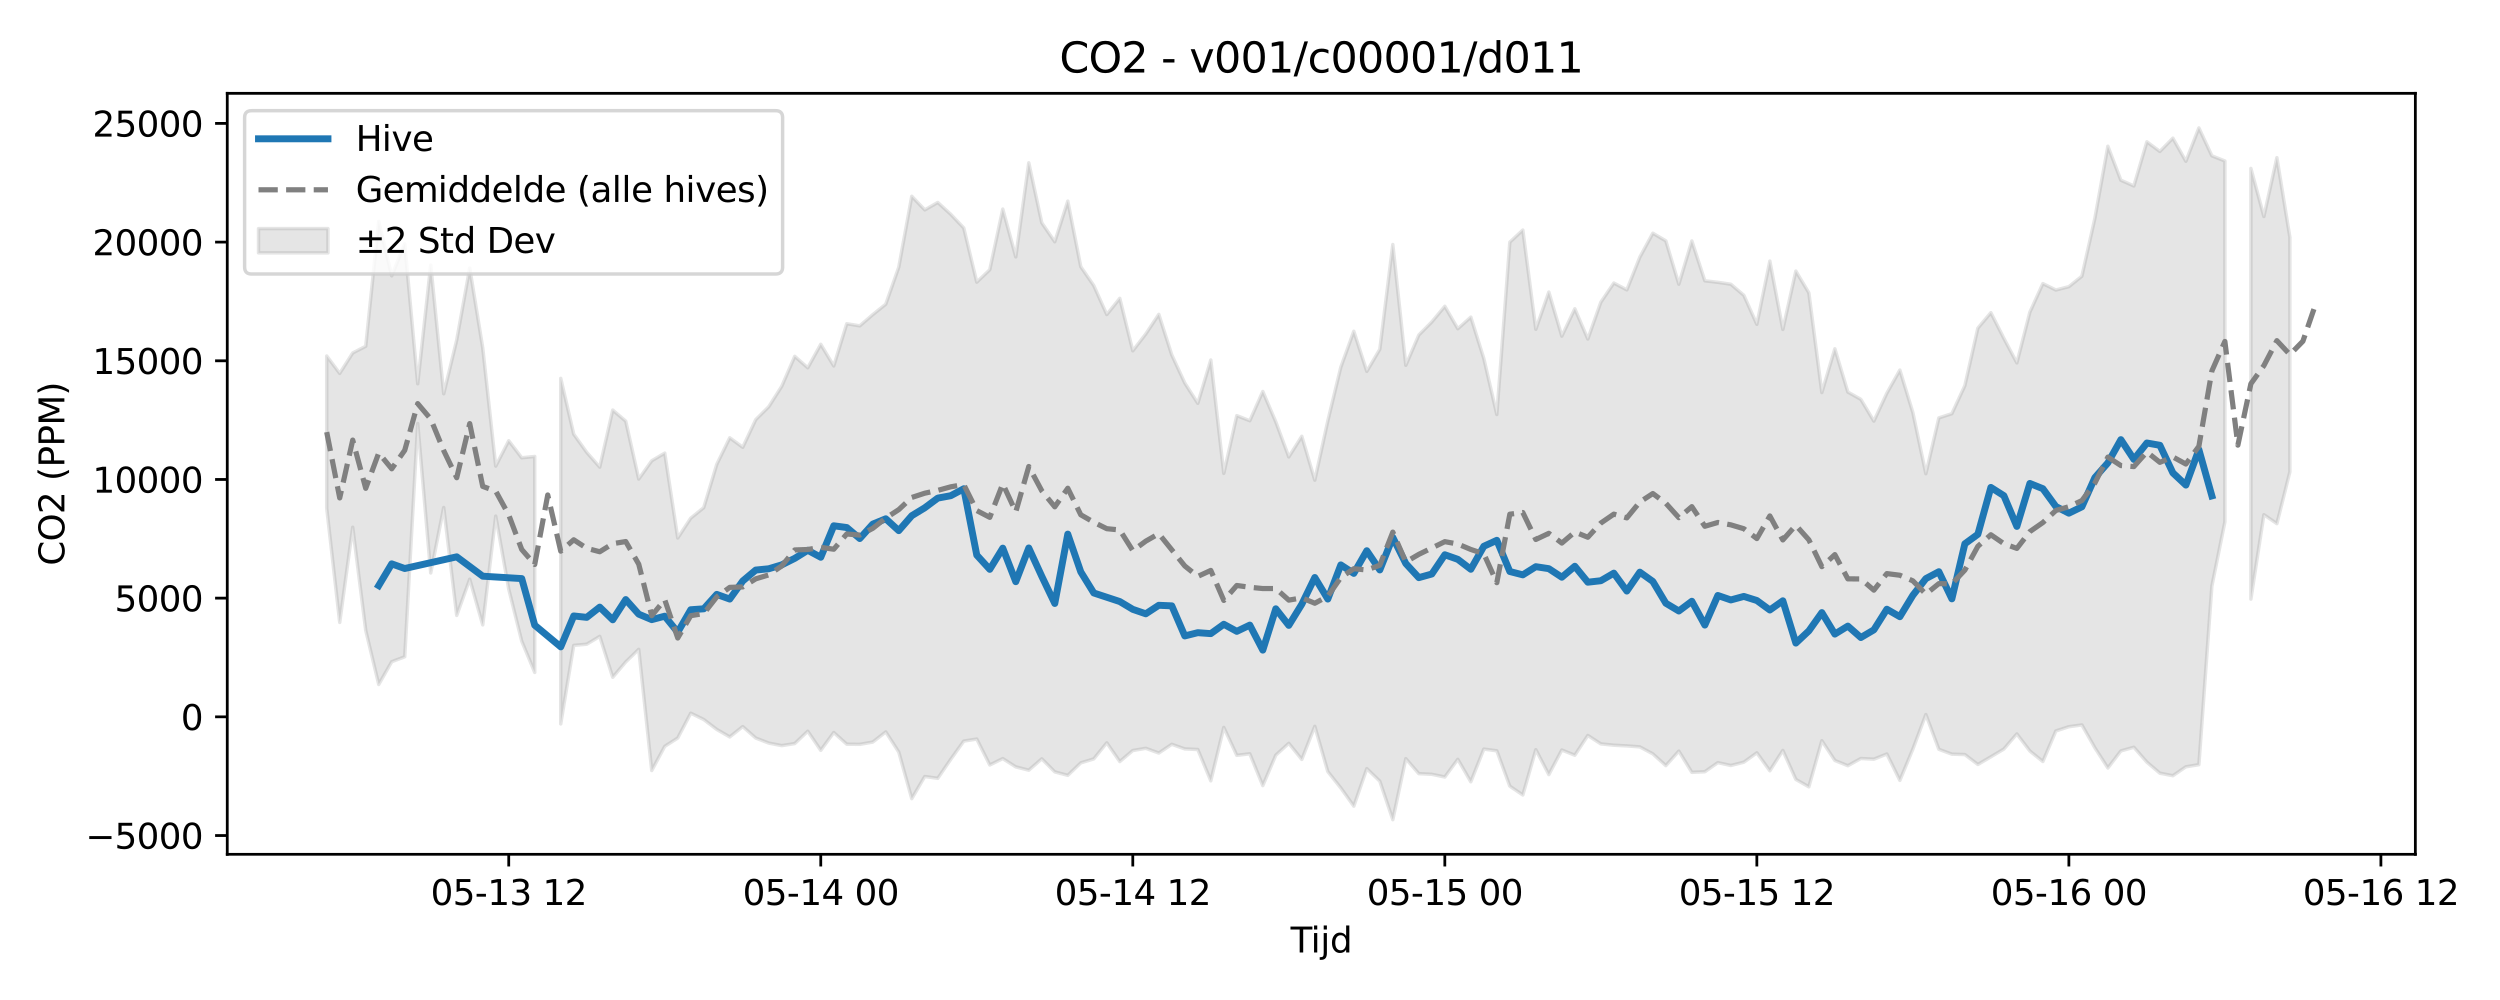 <?xml version="1.0" encoding="utf-8" standalone="no"?>
<!DOCTYPE svg PUBLIC "-//W3C//DTD SVG 1.1//EN"
  "http://www.w3.org/Graphics/SVG/1.1/DTD/svg11.dtd">
<svg xmlns:xlink="http://www.w3.org/1999/xlink" width="720pt" height="288pt" viewBox="0 0 720 288" xmlns="http://www.w3.org/2000/svg" version="1.1">
 <defs>
  <style type="text/css">*{stroke-linejoin: round; stroke-linecap: butt}</style>
 </defs>
 <g id="figure_1">
  <g id="patch_1">
   <path d="M 0 288 
L 720 288 
L 720 0 
L 0 0 
z
" style="fill: #ffffff"/>
  </g>
  <g id="axes_1">
   <g id="patch_2">
    <path d="M 65.45 246.04 
L 695.621 246.04 
L 695.621 26.88 
L 65.45 26.88 
z
" style="fill: #ffffff"/>
   </g>
   <g id="FillBetweenPolyCollection_1">
    <path d="M 94.094 102.527 
L 94.094 146.362 
L 97.838 179.262 
L 101.583 151.847 
L 105.327 181.534 
L 109.071 197.133 
L 112.816 190.569 
L 116.56 189.155 
L 120.304 121.968 
L 124.049 165.014 
L 127.793 146.155 
L 131.537 177.247 
L 135.282 166.802 
L 139.026 179.974 
L 142.77 148.633 
L 146.515 169.655 
L 150.259 184.661 
L 154.003 193.663 
L 154.003 131.458 
L 154.003 131.458 
L 150.259 131.839 
L 146.515 126.936 
L 142.77 134.241 
L 139.026 100.196 
L 135.282 77.199 
L 131.537 97.914 
L 127.793 113.417 
L 124.049 76.34 
L 120.304 110.521 
L 116.56 70.222 
L 112.816 79.453 
L 109.071 63.776 
L 105.327 99.724 
L 101.583 101.645 
L 97.838 107.539 
L 94.094 102.527 
z
" clip-path="url(#p3715b460b7)" style="fill: #808080; fill-opacity: 0.2; stroke: #808080; stroke-opacity: 0.2"/>
    <path d="M 161.492 108.968 
L 161.492 208.488 
L 165.236 185.87 
L 168.981 185.536 
L 172.725 183.268 
L 176.469 195.057 
L 180.214 190.637 
L 183.958 187.004 
L 187.702 221.916 
L 191.447 214.948 
L 195.191 212.551 
L 198.935 205.396 
L 202.68 207.221 
L 206.424 210.076 
L 210.168 212.238 
L 213.913 209.252 
L 217.657 212.557 
L 221.401 214.007 
L 225.146 214.742 
L 228.89 214.148 
L 232.634 210.587 
L 236.379 216.102 
L 240.123 210.966 
L 243.867 214.331 
L 247.612 214.373 
L 251.356 213.721 
L 255.1 210.791 
L 258.845 216.594 
L 262.589 230.016 
L 266.333 223.633 
L 270.078 224.16 
L 273.822 218.678 
L 277.566 213.44 
L 281.311 212.846 
L 285.055 220.318 
L 288.799 218.471 
L 292.544 220.864 
L 296.288 221.818 
L 300.032 218.541 
L 303.777 222.303 
L 307.521 223.304 
L 311.265 219.706 
L 315.01 218.563 
L 318.754 213.938 
L 322.498 219.335 
L 326.243 216.149 
L 329.987 215.517 
L 333.731 216.875 
L 337.476 214.358 
L 341.22 215.688 
L 344.964 215.857 
L 348.709 224.881 
L 352.453 209.501 
L 356.197 217.543 
L 359.942 217.089 
L 363.686 226.261 
L 367.43 217.486 
L 371.175 214.08 
L 374.919 218.729 
L 378.663 209.178 
L 382.408 222.218 
L 386.152 226.932 
L 389.896 232.176 
L 393.641 221.366 
L 397.385 224.981 
L 401.129 236.078 
L 404.874 218.492 
L 408.618 222.815 
L 412.362 223.001 
L 416.107 223.78 
L 419.851 218.683 
L 423.595 225.162 
L 427.34 215.739 
L 431.084 216.232 
L 434.828 226.425 
L 438.573 228.955 
L 442.317 215.904 
L 446.061 223.087 
L 449.806 216 
L 453.55 217.507 
L 457.294 211.809 
L 461.039 214.237 
L 464.783 214.626 
L 468.527 214.82 
L 472.272 215.108 
L 476.016 217.112 
L 479.76 220.503 
L 483.505 216.32 
L 487.249 222.434 
L 490.993 222.263 
L 494.738 219.641 
L 498.482 220.463 
L 502.226 219.514 
L 505.971 216.817 
L 509.715 221.991 
L 513.459 216.122 
L 517.204 224.475 
L 520.948 226.605 
L 524.692 213.328 
L 528.437 219.013 
L 532.181 220.526 
L 535.925 218.447 
L 539.67 218.649 
L 543.414 217.152 
L 547.158 224.754 
L 550.903 215.754 
L 554.647 205.78 
L 558.391 215.801 
L 562.136 217.201 
L 565.88 217.313 
L 569.624 220.173 
L 573.369 217.964 
L 577.113 215.725 
L 580.857 211.369 
L 584.602 216.289 
L 588.346 219.318 
L 592.09 210.514 
L 595.835 209.296 
L 599.579 208.781 
L 603.323 215.362 
L 607.068 221.182 
L 610.812 216.263 
L 614.556 215.209 
L 618.301 219.498 
L 622.045 222.682 
L 625.789 223.408 
L 629.534 220.839 
L 633.278 220.225 
L 637.022 168.777 
L 640.767 150.312 
L 640.767 46.366 
L 640.767 46.366 
L 637.022 44.878 
L 633.278 36.842 
L 629.534 46.445 
L 625.789 39.789 
L 622.045 43.623 
L 618.301 40.84 
L 614.556 53.554 
L 610.812 51.9 
L 607.068 42.113 
L 603.323 62.87 
L 599.579 79.546 
L 595.835 82.558 
L 592.09 83.518 
L 588.346 81.675 
L 584.602 89.903 
L 580.857 104.508 
L 577.113 97.434 
L 573.369 90.049 
L 569.624 94.506 
L 565.88 111.067 
L 562.136 119.138 
L 558.391 120.355 
L 554.647 136.43 
L 550.903 118.806 
L 547.158 106.581 
L 543.414 113.236 
L 539.67 121.284 
L 535.925 115.017 
L 532.181 112.906 
L 528.437 100.447 
L 524.692 113.057 
L 520.948 84.339 
L 517.204 78.067 
L 513.459 94.88 
L 509.715 75.19 
L 505.971 93.398 
L 502.226 85.039 
L 498.482 81.853 
L 494.738 81.304 
L 490.993 80.869 
L 487.249 69.395 
L 483.505 81.855 
L 479.76 69.369 
L 476.016 67.164 
L 472.272 74.056 
L 468.527 83.485 
L 464.783 81.509 
L 461.039 87.041 
L 457.294 97.642 
L 453.55 88.922 
L 449.806 96.813 
L 446.061 84.104 
L 442.317 94.834 
L 438.573 66.25 
L 434.828 69.75 
L 431.084 119.382 
L 427.34 103.254 
L 423.595 91.327 
L 419.851 94.676 
L 416.107 88.213 
L 412.362 92.705 
L 408.618 96.487 
L 404.874 105.203 
L 401.129 70.417 
L 397.385 100.59 
L 393.641 106.955 
L 389.896 95.406 
L 386.152 105.755 
L 382.408 121.223 
L 378.663 138.294 
L 374.919 125.647 
L 371.175 131.594 
L 367.43 121.496 
L 363.686 112.745 
L 359.942 121.17 
L 356.197 119.697 
L 352.453 136.336 
L 348.709 103.678 
L 344.964 116.16 
L 341.22 110.306 
L 337.476 102.225 
L 333.731 90.534 
L 329.987 96.177 
L 326.243 101.039 
L 322.498 85.923 
L 318.754 90.588 
L 315.01 82.247 
L 311.265 76.814 
L 307.521 57.924 
L 303.777 69.634 
L 300.032 64.167 
L 296.288 46.888 
L 292.544 73.984 
L 288.799 60.214 
L 285.055 77.681 
L 281.311 81.257 
L 277.566 65.662 
L 273.822 61.721 
L 270.078 58.305 
L 266.333 60.448 
L 262.589 56.522 
L 258.845 76.95 
L 255.1 87.606 
L 251.356 90.61 
L 247.612 93.844 
L 243.867 93.233 
L 240.123 105.391 
L 236.379 99.157 
L 232.634 105.924 
L 228.89 102.622 
L 225.146 111.234 
L 221.401 117.132 
L 217.657 120.851 
L 213.913 128.819 
L 210.168 126.079 
L 206.424 133.751 
L 202.68 146.187 
L 198.935 149.232 
L 195.191 154.946 
L 191.447 130.494 
L 187.702 132.704 
L 183.958 137.968 
L 180.214 121.296 
L 176.469 118.1 
L 172.725 134.539 
L 168.981 130.277 
L 165.236 125.045 
L 161.492 108.968 
z
" clip-path="url(#p3715b460b7)" style="fill: #808080; fill-opacity: 0.2; stroke: #808080; stroke-opacity: 0.2"/>
    <path d="M 648.255 48.499 
L 648.255 172.549 
L 652 148.231 
L 655.744 150.815 
L 659.488 135.874 
L 659.488 68.363 
L 659.488 68.363 
L 655.744 45.409 
L 652 62.347 
L 648.255 48.499 
z
" clip-path="url(#p3715b460b7)" style="fill: #808080; fill-opacity: 0.2; stroke: #808080; stroke-opacity: 0.2"/>
   </g>
   <g id="matplotlib.axis_1">
    <g id="xtick_1">
     <g id="line2d_1">
      <defs>
       <path id="m99bfb7cc08" d="M 0 0 
L 0 3.5 
" style="stroke: #000000; stroke-width: 0.8"/>
      </defs>
      <g>
       <use xlink:href="#m99bfb7cc08" x="146.515" y="246.04" style="stroke: #000000; stroke-width: 0.8"/>
      </g>
     </g>
     <g id="text_1">
      <!-- 05-13 12 -->
      <g transform="translate(124.034 260.638) scale(0.1 -0.1)">
       <defs>
        <path id="DejaVuSans-30" d="M 2034 4250 
Q 1547 4250 1301 3770 
Q 1056 3291 1056 2328 
Q 1056 1369 1301 889 
Q 1547 409 2034 409 
Q 2525 409 2770 889 
Q 3016 1369 3016 2328 
Q 3016 3291 2770 3770 
Q 2525 4250 2034 4250 
z
M 2034 4750 
Q 2819 4750 3233 4129 
Q 3647 3509 3647 2328 
Q 3647 1150 3233 529 
Q 2819 -91 2034 -91 
Q 1250 -91 836 529 
Q 422 1150 422 2328 
Q 422 3509 836 4129 
Q 1250 4750 2034 4750 
z
" transform="scale(0.016)"/>
        <path id="DejaVuSans-35" d="M 691 4666 
L 3169 4666 
L 3169 4134 
L 1269 4134 
L 1269 2991 
Q 1406 3038 1543 3061 
Q 1681 3084 1819 3084 
Q 2600 3084 3056 2656 
Q 3513 2228 3513 1497 
Q 3513 744 3044 326 
Q 2575 -91 1722 -91 
Q 1428 -91 1123 -41 
Q 819 9 494 109 
L 494 744 
Q 775 591 1075 516 
Q 1375 441 1709 441 
Q 2250 441 2565 725 
Q 2881 1009 2881 1497 
Q 2881 1984 2565 2268 
Q 2250 2553 1709 2553 
Q 1456 2553 1204 2497 
Q 953 2441 691 2322 
L 691 4666 
z
" transform="scale(0.016)"/>
        <path id="DejaVuSans-2d" d="M 313 2009 
L 1997 2009 
L 1997 1497 
L 313 1497 
L 313 2009 
z
" transform="scale(0.016)"/>
        <path id="DejaVuSans-31" d="M 794 531 
L 1825 531 
L 1825 4091 
L 703 3866 
L 703 4441 
L 1819 4666 
L 2450 4666 
L 2450 531 
L 3481 531 
L 3481 0 
L 794 0 
L 794 531 
z
" transform="scale(0.016)"/>
        <path id="DejaVuSans-33" d="M 2597 2516 
Q 3050 2419 3304 2112 
Q 3559 1806 3559 1356 
Q 3559 666 3084 287 
Q 2609 -91 1734 -91 
Q 1441 -91 1130 -33 
Q 819 25 488 141 
L 488 750 
Q 750 597 1062 519 
Q 1375 441 1716 441 
Q 2309 441 2620 675 
Q 2931 909 2931 1356 
Q 2931 1769 2642 2001 
Q 2353 2234 1838 2234 
L 1294 2234 
L 1294 2753 
L 1863 2753 
Q 2328 2753 2575 2939 
Q 2822 3125 2822 3475 
Q 2822 3834 2567 4026 
Q 2313 4219 1838 4219 
Q 1578 4219 1281 4162 
Q 984 4106 628 3988 
L 628 4550 
Q 988 4650 1302 4700 
Q 1616 4750 1894 4750 
Q 2613 4750 3031 4423 
Q 3450 4097 3450 3541 
Q 3450 3153 3228 2886 
Q 3006 2619 2597 2516 
z
" transform="scale(0.016)"/>
        <path id="DejaVuSans-20" transform="scale(0.016)"/>
        <path id="DejaVuSans-32" d="M 1228 531 
L 3431 531 
L 3431 0 
L 469 0 
L 469 531 
Q 828 903 1448 1529 
Q 2069 2156 2228 2338 
Q 2531 2678 2651 2914 
Q 2772 3150 2772 3378 
Q 2772 3750 2511 3984 
Q 2250 4219 1831 4219 
Q 1534 4219 1204 4116 
Q 875 4013 500 3803 
L 500 4441 
Q 881 4594 1212 4672 
Q 1544 4750 1819 4750 
Q 2544 4750 2975 4387 
Q 3406 4025 3406 3419 
Q 3406 3131 3298 2873 
Q 3191 2616 2906 2266 
Q 2828 2175 2409 1742 
Q 1991 1309 1228 531 
z
" transform="scale(0.016)"/>
       </defs>
       <use xlink:href="#DejaVuSans-30"/>
       <use xlink:href="#DejaVuSans-35" transform="translate(63.623 0)"/>
       <use xlink:href="#DejaVuSans-2d" transform="translate(127.246 0)"/>
       <use xlink:href="#DejaVuSans-31" transform="translate(163.33 0)"/>
       <use xlink:href="#DejaVuSans-33" transform="translate(226.953 0)"/>
       <use xlink:href="#DejaVuSans-20" transform="translate(290.576 0)"/>
       <use xlink:href="#DejaVuSans-31" transform="translate(322.363 0)"/>
       <use xlink:href="#DejaVuSans-32" transform="translate(385.986 0)"/>
      </g>
     </g>
    </g>
    <g id="xtick_2">
     <g id="line2d_2">
      <g>
       <use xlink:href="#m99bfb7cc08" x="236.379" y="246.04" style="stroke: #000000; stroke-width: 0.8"/>
      </g>
     </g>
     <g id="text_2">
      <!-- 05-14 00 -->
      <g transform="translate(213.898 260.638) scale(0.1 -0.1)">
       <defs>
        <path id="DejaVuSans-34" d="M 2419 4116 
L 825 1625 
L 2419 1625 
L 2419 4116 
z
M 2253 4666 
L 3047 4666 
L 3047 1625 
L 3713 1625 
L 3713 1100 
L 3047 1100 
L 3047 0 
L 2419 0 
L 2419 1100 
L 313 1100 
L 313 1709 
L 2253 4666 
z
" transform="scale(0.016)"/>
       </defs>
       <use xlink:href="#DejaVuSans-30"/>
       <use xlink:href="#DejaVuSans-35" transform="translate(63.623 0)"/>
       <use xlink:href="#DejaVuSans-2d" transform="translate(127.246 0)"/>
       <use xlink:href="#DejaVuSans-31" transform="translate(163.33 0)"/>
       <use xlink:href="#DejaVuSans-34" transform="translate(226.953 0)"/>
       <use xlink:href="#DejaVuSans-20" transform="translate(290.576 0)"/>
       <use xlink:href="#DejaVuSans-30" transform="translate(322.363 0)"/>
       <use xlink:href="#DejaVuSans-30" transform="translate(385.986 0)"/>
      </g>
     </g>
    </g>
    <g id="xtick_3">
     <g id="line2d_3">
      <g>
       <use xlink:href="#m99bfb7cc08" x="326.243" y="246.04" style="stroke: #000000; stroke-width: 0.8"/>
      </g>
     </g>
     <g id="text_3">
      <!-- 05-14 12 -->
      <g transform="translate(303.762 260.638) scale(0.1 -0.1)">
       <use xlink:href="#DejaVuSans-30"/>
       <use xlink:href="#DejaVuSans-35" transform="translate(63.623 0)"/>
       <use xlink:href="#DejaVuSans-2d" transform="translate(127.246 0)"/>
       <use xlink:href="#DejaVuSans-31" transform="translate(163.33 0)"/>
       <use xlink:href="#DejaVuSans-34" transform="translate(226.953 0)"/>
       <use xlink:href="#DejaVuSans-20" transform="translate(290.576 0)"/>
       <use xlink:href="#DejaVuSans-31" transform="translate(322.363 0)"/>
       <use xlink:href="#DejaVuSans-32" transform="translate(385.986 0)"/>
      </g>
     </g>
    </g>
    <g id="xtick_4">
     <g id="line2d_4">
      <g>
       <use xlink:href="#m99bfb7cc08" x="416.107" y="246.04" style="stroke: #000000; stroke-width: 0.8"/>
      </g>
     </g>
     <g id="text_4">
      <!-- 05-15 00 -->
      <g transform="translate(393.626 260.638) scale(0.1 -0.1)">
       <use xlink:href="#DejaVuSans-30"/>
       <use xlink:href="#DejaVuSans-35" transform="translate(63.623 0)"/>
       <use xlink:href="#DejaVuSans-2d" transform="translate(127.246 0)"/>
       <use xlink:href="#DejaVuSans-31" transform="translate(163.33 0)"/>
       <use xlink:href="#DejaVuSans-35" transform="translate(226.953 0)"/>
       <use xlink:href="#DejaVuSans-20" transform="translate(290.576 0)"/>
       <use xlink:href="#DejaVuSans-30" transform="translate(322.363 0)"/>
       <use xlink:href="#DejaVuSans-30" transform="translate(385.986 0)"/>
      </g>
     </g>
    </g>
    <g id="xtick_5">
     <g id="line2d_5">
      <g>
       <use xlink:href="#m99bfb7cc08" x="505.971" y="246.04" style="stroke: #000000; stroke-width: 0.8"/>
      </g>
     </g>
     <g id="text_5">
      <!-- 05-15 12 -->
      <g transform="translate(483.49 260.638) scale(0.1 -0.1)">
       <use xlink:href="#DejaVuSans-30"/>
       <use xlink:href="#DejaVuSans-35" transform="translate(63.623 0)"/>
       <use xlink:href="#DejaVuSans-2d" transform="translate(127.246 0)"/>
       <use xlink:href="#DejaVuSans-31" transform="translate(163.33 0)"/>
       <use xlink:href="#DejaVuSans-35" transform="translate(226.953 0)"/>
       <use xlink:href="#DejaVuSans-20" transform="translate(290.576 0)"/>
       <use xlink:href="#DejaVuSans-31" transform="translate(322.363 0)"/>
       <use xlink:href="#DejaVuSans-32" transform="translate(385.986 0)"/>
      </g>
     </g>
    </g>
    <g id="xtick_6">
     <g id="line2d_6">
      <g>
       <use xlink:href="#m99bfb7cc08" x="595.835" y="246.04" style="stroke: #000000; stroke-width: 0.8"/>
      </g>
     </g>
     <g id="text_6">
      <!-- 05-16 00 -->
      <g transform="translate(573.354 260.638) scale(0.1 -0.1)">
       <defs>
        <path id="DejaVuSans-36" d="M 2113 2584 
Q 1688 2584 1439 2293 
Q 1191 2003 1191 1497 
Q 1191 994 1439 701 
Q 1688 409 2113 409 
Q 2538 409 2786 701 
Q 3034 994 3034 1497 
Q 3034 2003 2786 2293 
Q 2538 2584 2113 2584 
z
M 3366 4563 
L 3366 3988 
Q 3128 4100 2886 4159 
Q 2644 4219 2406 4219 
Q 1781 4219 1451 3797 
Q 1122 3375 1075 2522 
Q 1259 2794 1537 2939 
Q 1816 3084 2150 3084 
Q 2853 3084 3261 2657 
Q 3669 2231 3669 1497 
Q 3669 778 3244 343 
Q 2819 -91 2113 -91 
Q 1303 -91 875 529 
Q 447 1150 447 2328 
Q 447 3434 972 4092 
Q 1497 4750 2381 4750 
Q 2619 4750 2861 4703 
Q 3103 4656 3366 4563 
z
" transform="scale(0.016)"/>
       </defs>
       <use xlink:href="#DejaVuSans-30"/>
       <use xlink:href="#DejaVuSans-35" transform="translate(63.623 0)"/>
       <use xlink:href="#DejaVuSans-2d" transform="translate(127.246 0)"/>
       <use xlink:href="#DejaVuSans-31" transform="translate(163.33 0)"/>
       <use xlink:href="#DejaVuSans-36" transform="translate(226.953 0)"/>
       <use xlink:href="#DejaVuSans-20" transform="translate(290.576 0)"/>
       <use xlink:href="#DejaVuSans-30" transform="translate(322.363 0)"/>
       <use xlink:href="#DejaVuSans-30" transform="translate(385.986 0)"/>
      </g>
     </g>
    </g>
    <g id="xtick_7">
     <g id="line2d_7">
      <g>
       <use xlink:href="#m99bfb7cc08" x="685.699" y="246.04" style="stroke: #000000; stroke-width: 0.8"/>
      </g>
     </g>
     <g id="text_7">
      <!-- 05-16 12 -->
      <g transform="translate(663.218 260.638) scale(0.1 -0.1)">
       <use xlink:href="#DejaVuSans-30"/>
       <use xlink:href="#DejaVuSans-35" transform="translate(63.623 0)"/>
       <use xlink:href="#DejaVuSans-2d" transform="translate(127.246 0)"/>
       <use xlink:href="#DejaVuSans-31" transform="translate(163.33 0)"/>
       <use xlink:href="#DejaVuSans-36" transform="translate(226.953 0)"/>
       <use xlink:href="#DejaVuSans-20" transform="translate(290.576 0)"/>
       <use xlink:href="#DejaVuSans-31" transform="translate(322.363 0)"/>
       <use xlink:href="#DejaVuSans-32" transform="translate(385.986 0)"/>
      </g>
     </g>
    </g>
    <g id="text_8">
     <!-- Tijd -->
     <g transform="translate(371.686 274.317) scale(0.1 -0.1)">
      <defs>
       <path id="DejaVuSans-54" d="M -19 4666 
L 3928 4666 
L 3928 4134 
L 2272 4134 
L 2272 0 
L 1638 0 
L 1638 4134 
L -19 4134 
L -19 4666 
z
" transform="scale(0.016)"/>
       <path id="DejaVuSans-69" d="M 603 3500 
L 1178 3500 
L 1178 0 
L 603 0 
L 603 3500 
z
M 603 4863 
L 1178 4863 
L 1178 4134 
L 603 4134 
L 603 4863 
z
" transform="scale(0.016)"/>
       <path id="DejaVuSans-6a" d="M 603 3500 
L 1178 3500 
L 1178 -63 
Q 1178 -731 923 -1031 
Q 669 -1331 103 -1331 
L -116 -1331 
L -116 -844 
L 38 -844 
Q 366 -844 484 -692 
Q 603 -541 603 -63 
L 603 3500 
z
M 603 4863 
L 1178 4863 
L 1178 4134 
L 603 4134 
L 603 4863 
z
" transform="scale(0.016)"/>
       <path id="DejaVuSans-64" d="M 2906 2969 
L 2906 4863 
L 3481 4863 
L 3481 0 
L 2906 0 
L 2906 525 
Q 2725 213 2448 61 
Q 2172 -91 1784 -91 
Q 1150 -91 751 415 
Q 353 922 353 1747 
Q 353 2572 751 3078 
Q 1150 3584 1784 3584 
Q 2172 3584 2448 3432 
Q 2725 3281 2906 2969 
z
M 947 1747 
Q 947 1113 1208 752 
Q 1469 391 1925 391 
Q 2381 391 2643 752 
Q 2906 1113 2906 1747 
Q 2906 2381 2643 2742 
Q 2381 3103 1925 3103 
Q 1469 3103 1208 2742 
Q 947 2381 947 1747 
z
" transform="scale(0.016)"/>
      </defs>
      <use xlink:href="#DejaVuSans-54"/>
      <use xlink:href="#DejaVuSans-69" transform="translate(57.959 0)"/>
      <use xlink:href="#DejaVuSans-6a" transform="translate(85.742 0)"/>
      <use xlink:href="#DejaVuSans-64" transform="translate(113.525 0)"/>
     </g>
    </g>
   </g>
   <g id="matplotlib.axis_2">
    <g id="ytick_1">
     <g id="line2d_8">
      <defs>
       <path id="m1201634353" d="M 0 0 
L -3.5 0 
" style="stroke: #000000; stroke-width: 0.8"/>
      </defs>
      <g>
       <use xlink:href="#m1201634353" x="65.45" y="240.63" style="stroke: #000000; stroke-width: 0.8"/>
      </g>
     </g>
     <g id="text_9">
      <!-- −5000 -->
      <g transform="translate(24.62 244.429) scale(0.1 -0.1)">
       <defs>
        <path id="DejaVuSans-2212" d="M 678 2272 
L 4684 2272 
L 4684 1741 
L 678 1741 
L 678 2272 
z
" transform="scale(0.016)"/>
       </defs>
       <use xlink:href="#DejaVuSans-2212"/>
       <use xlink:href="#DejaVuSans-35" transform="translate(83.789 0)"/>
       <use xlink:href="#DejaVuSans-30" transform="translate(147.412 0)"/>
       <use xlink:href="#DejaVuSans-30" transform="translate(211.035 0)"/>
       <use xlink:href="#DejaVuSans-30" transform="translate(274.658 0)"/>
      </g>
     </g>
    </g>
    <g id="ytick_2">
     <g id="line2d_9">
      <g>
       <use xlink:href="#m1201634353" x="65.45" y="206.449" style="stroke: #000000; stroke-width: 0.8"/>
      </g>
     </g>
     <g id="text_10">
      <!-- 0 -->
      <g transform="translate(52.087 210.248) scale(0.1 -0.1)">
       <use xlink:href="#DejaVuSans-30"/>
      </g>
     </g>
    </g>
    <g id="ytick_3">
     <g id="line2d_10">
      <g>
       <use xlink:href="#m1201634353" x="65.45" y="172.268" style="stroke: #000000; stroke-width: 0.8"/>
      </g>
     </g>
     <g id="text_11">
      <!-- 5000 -->
      <g transform="translate(33 176.067) scale(0.1 -0.1)">
       <use xlink:href="#DejaVuSans-35"/>
       <use xlink:href="#DejaVuSans-30" transform="translate(63.623 0)"/>
       <use xlink:href="#DejaVuSans-30" transform="translate(127.246 0)"/>
       <use xlink:href="#DejaVuSans-30" transform="translate(190.869 0)"/>
      </g>
     </g>
    </g>
    <g id="ytick_4">
     <g id="line2d_11">
      <g>
       <use xlink:href="#m1201634353" x="65.45" y="138.086" style="stroke: #000000; stroke-width: 0.8"/>
      </g>
     </g>
     <g id="text_12">
      <!-- 10000 -->
      <g transform="translate(26.637 141.885) scale(0.1 -0.1)">
       <use xlink:href="#DejaVuSans-31"/>
       <use xlink:href="#DejaVuSans-30" transform="translate(63.623 0)"/>
       <use xlink:href="#DejaVuSans-30" transform="translate(127.246 0)"/>
       <use xlink:href="#DejaVuSans-30" transform="translate(190.869 0)"/>
       <use xlink:href="#DejaVuSans-30" transform="translate(254.492 0)"/>
      </g>
     </g>
    </g>
    <g id="ytick_5">
     <g id="line2d_12">
      <g>
       <use xlink:href="#m1201634353" x="65.45" y="103.905" style="stroke: #000000; stroke-width: 0.8"/>
      </g>
     </g>
     <g id="text_13">
      <!-- 15000 -->
      <g transform="translate(26.637 107.704) scale(0.1 -0.1)">
       <use xlink:href="#DejaVuSans-31"/>
       <use xlink:href="#DejaVuSans-35" transform="translate(63.623 0)"/>
       <use xlink:href="#DejaVuSans-30" transform="translate(127.246 0)"/>
       <use xlink:href="#DejaVuSans-30" transform="translate(190.869 0)"/>
       <use xlink:href="#DejaVuSans-30" transform="translate(254.492 0)"/>
      </g>
     </g>
    </g>
    <g id="ytick_6">
     <g id="line2d_13">
      <g>
       <use xlink:href="#m1201634353" x="65.45" y="69.723" style="stroke: #000000; stroke-width: 0.8"/>
      </g>
     </g>
     <g id="text_14">
      <!-- 20000 -->
      <g transform="translate(26.637 73.523) scale(0.1 -0.1)">
       <use xlink:href="#DejaVuSans-32"/>
       <use xlink:href="#DejaVuSans-30" transform="translate(63.623 0)"/>
       <use xlink:href="#DejaVuSans-30" transform="translate(127.246 0)"/>
       <use xlink:href="#DejaVuSans-30" transform="translate(190.869 0)"/>
       <use xlink:href="#DejaVuSans-30" transform="translate(254.492 0)"/>
      </g>
     </g>
    </g>
    <g id="ytick_7">
     <g id="line2d_14">
      <g>
       <use xlink:href="#m1201634353" x="65.45" y="35.542" style="stroke: #000000; stroke-width: 0.8"/>
      </g>
     </g>
     <g id="text_15">
      <!-- 25000 -->
      <g transform="translate(26.637 39.341) scale(0.1 -0.1)">
       <use xlink:href="#DejaVuSans-32"/>
       <use xlink:href="#DejaVuSans-35" transform="translate(63.623 0)"/>
       <use xlink:href="#DejaVuSans-30" transform="translate(127.246 0)"/>
       <use xlink:href="#DejaVuSans-30" transform="translate(190.869 0)"/>
       <use xlink:href="#DejaVuSans-30" transform="translate(254.492 0)"/>
      </g>
     </g>
    </g>
    <g id="text_16">
     <!-- CO2 (PPM) -->
     <g transform="translate(18.541 162.903) rotate(-90) scale(0.1 -0.1)">
      <defs>
       <path id="DejaVuSans-43" d="M 4122 4306 
L 4122 3641 
Q 3803 3938 3442 4084 
Q 3081 4231 2675 4231 
Q 1875 4231 1450 3742 
Q 1025 3253 1025 2328 
Q 1025 1406 1450 917 
Q 1875 428 2675 428 
Q 3081 428 3442 575 
Q 3803 722 4122 1019 
L 4122 359 
Q 3791 134 3420 21 
Q 3050 -91 2638 -91 
Q 1578 -91 968 557 
Q 359 1206 359 2328 
Q 359 3453 968 4101 
Q 1578 4750 2638 4750 
Q 3056 4750 3426 4639 
Q 3797 4528 4122 4306 
z
" transform="scale(0.016)"/>
       <path id="DejaVuSans-4f" d="M 2522 4238 
Q 1834 4238 1429 3725 
Q 1025 3213 1025 2328 
Q 1025 1447 1429 934 
Q 1834 422 2522 422 
Q 3209 422 3611 934 
Q 4013 1447 4013 2328 
Q 4013 3213 3611 3725 
Q 3209 4238 2522 4238 
z
M 2522 4750 
Q 3503 4750 4090 4092 
Q 4678 3434 4678 2328 
Q 4678 1225 4090 567 
Q 3503 -91 2522 -91 
Q 1538 -91 948 565 
Q 359 1222 359 2328 
Q 359 3434 948 4092 
Q 1538 4750 2522 4750 
z
" transform="scale(0.016)"/>
       <path id="DejaVuSans-28" d="M 1984 4856 
Q 1566 4138 1362 3434 
Q 1159 2731 1159 2009 
Q 1159 1288 1364 580 
Q 1569 -128 1984 -844 
L 1484 -844 
Q 1016 -109 783 600 
Q 550 1309 550 2009 
Q 550 2706 781 3412 
Q 1013 4119 1484 4856 
L 1984 4856 
z
" transform="scale(0.016)"/>
       <path id="DejaVuSans-50" d="M 1259 4147 
L 1259 2394 
L 2053 2394 
Q 2494 2394 2734 2622 
Q 2975 2850 2975 3272 
Q 2975 3691 2734 3919 
Q 2494 4147 2053 4147 
L 1259 4147 
z
M 628 4666 
L 2053 4666 
Q 2838 4666 3239 4311 
Q 3641 3956 3641 3272 
Q 3641 2581 3239 2228 
Q 2838 1875 2053 1875 
L 1259 1875 
L 1259 0 
L 628 0 
L 628 4666 
z
" transform="scale(0.016)"/>
       <path id="DejaVuSans-4d" d="M 628 4666 
L 1569 4666 
L 2759 1491 
L 3956 4666 
L 4897 4666 
L 4897 0 
L 4281 0 
L 4281 4097 
L 3078 897 
L 2444 897 
L 1241 4097 
L 1241 0 
L 628 0 
L 628 4666 
z
" transform="scale(0.016)"/>
       <path id="DejaVuSans-29" d="M 513 4856 
L 1013 4856 
Q 1481 4119 1714 3412 
Q 1947 2706 1947 2009 
Q 1947 1309 1714 600 
Q 1481 -109 1013 -844 
L 513 -844 
Q 928 -128 1133 580 
Q 1338 1288 1338 2009 
Q 1338 2731 1133 3434 
Q 928 4138 513 4856 
z
" transform="scale(0.016)"/>
      </defs>
      <use xlink:href="#DejaVuSans-43"/>
      <use xlink:href="#DejaVuSans-4f" transform="translate(69.824 0)"/>
      <use xlink:href="#DejaVuSans-32" transform="translate(148.535 0)"/>
      <use xlink:href="#DejaVuSans-20" transform="translate(212.158 0)"/>
      <use xlink:href="#DejaVuSans-28" transform="translate(243.945 0)"/>
      <use xlink:href="#DejaVuSans-50" transform="translate(282.959 0)"/>
      <use xlink:href="#DejaVuSans-50" transform="translate(343.262 0)"/>
      <use xlink:href="#DejaVuSans-4d" transform="translate(403.564 0)"/>
      <use xlink:href="#DejaVuSans-29" transform="translate(489.844 0)"/>
     </g>
    </g>
   </g>
   <g id="line2d_15">
    <path d="M 109.071 168.651 
L 112.816 162.393 
L 116.56 163.729 
L 131.537 160.366 
L 139.026 165.941 
L 150.259 166.634 
L 154.003 180.061 
L 161.492 186.296 
L 165.236 177.392 
L 168.981 177.798 
L 172.725 174.858 
L 176.469 178.499 
L 180.214 172.678 
L 183.958 176.879 
L 187.702 178.457 
L 191.447 177.463 
L 195.191 182.071 
L 198.935 175.606 
L 202.68 175.337 
L 206.424 171.185 
L 210.168 172.532 
L 213.913 167.32 
L 217.657 164.176 
L 221.401 163.804 
L 225.146 162.676 
L 228.89 160.808 
L 232.634 158.479 
L 236.379 160.489 
L 240.123 151.428 
L 243.867 151.927 
L 247.612 155.095 
L 251.356 150.943 
L 255.1 149.412 
L 258.845 152.823 
L 262.589 148.523 
L 266.333 146.244 
L 270.078 143.455 
L 273.822 142.76 
L 277.566 140.761 
L 281.311 159.873 
L 285.055 163.968 
L 288.799 157.87 
L 292.544 167.521 
L 296.288 157.818 
L 300.032 165.98 
L 303.777 173.795 
L 307.521 153.83 
L 311.265 164.7 
L 315.01 170.777 
L 322.498 173.245 
L 326.243 175.49 
L 329.987 176.776 
L 333.731 174.323 
L 337.476 174.485 
L 341.22 183.149 
L 344.964 182.211 
L 348.709 182.484 
L 352.453 179.79 
L 356.197 181.829 
L 359.942 180.03 
L 363.686 187.232 
L 367.43 175.337 
L 371.175 180.106 
L 374.919 174.018 
L 378.663 166.322 
L 382.408 172.527 
L 386.152 162.694 
L 389.896 165.133 
L 393.641 158.613 
L 397.385 164.141 
L 401.129 154.778 
L 404.874 162.303 
L 408.618 166.363 
L 412.362 165.317 
L 416.107 159.771 
L 419.851 161.088 
L 423.595 163.948 
L 427.34 157.326 
L 431.084 155.612 
L 434.828 164.595 
L 438.573 165.557 
L 442.317 163.205 
L 446.061 163.777 
L 449.806 166.24 
L 453.55 163.086 
L 457.294 167.676 
L 461.039 167.252 
L 464.783 165.067 
L 468.527 170.223 
L 472.272 164.782 
L 476.016 167.457 
L 479.76 173.726 
L 483.505 175.969 
L 487.249 173.168 
L 490.993 180.02 
L 494.738 171.495 
L 498.482 172.783 
L 502.226 171.768 
L 505.971 172.944 
L 509.715 175.682 
L 513.459 173.033 
L 517.204 185.206 
L 520.948 181.69 
L 524.692 176.431 
L 528.437 182.618 
L 532.181 180.316 
L 535.925 183.609 
L 539.67 181.401 
L 543.414 175.457 
L 547.158 177.61 
L 550.903 171.447 
L 554.647 166.641 
L 558.391 164.652 
L 562.136 172.464 
L 565.88 156.612 
L 569.624 153.876 
L 573.369 140.381 
L 577.113 142.755 
L 580.857 151.599 
L 584.602 139.237 
L 588.346 140.743 
L 592.09 145.877 
L 595.835 147.791 
L 599.579 145.964 
L 603.323 137.56 
L 607.068 133.294 
L 610.812 126.622 
L 614.556 132.305 
L 618.301 127.583 
L 622.045 128.242 
L 625.789 136.193 
L 629.534 139.702 
L 633.278 129.493 
L 637.022 142.821 
L 637.022 142.821 
" clip-path="url(#p3715b460b7)" style="fill: none; stroke: #1f77b4; stroke-width: 2; stroke-linecap: square"/>
   </g>
   <g id="line2d_16">
    <path d="M 94.094 124.444 
L 97.838 143.4 
L 101.583 126.746 
L 105.327 140.629 
L 109.071 130.455 
L 112.816 135.011 
L 116.56 129.689 
L 120.304 116.244 
L 124.049 120.677 
L 127.793 129.786 
L 131.537 137.581 
L 135.282 122 
L 139.026 140.085 
L 142.77 141.437 
L 146.515 148.295 
L 150.259 158.25 
L 154.003 162.561 
L 157.748 142.553 
L 161.492 158.728 
L 165.236 155.458 
L 168.981 157.907 
L 172.725 158.904 
L 176.469 156.579 
L 180.214 155.966 
L 183.958 162.486 
L 187.702 177.31 
L 191.447 172.721 
L 195.191 183.748 
L 198.935 177.314 
L 202.68 176.704 
L 206.424 171.914 
L 210.168 169.159 
L 213.913 169.035 
L 217.657 166.704 
L 221.401 165.569 
L 225.146 162.988 
L 228.89 158.385 
L 232.634 158.255 
L 236.379 157.629 
L 240.123 158.178 
L 243.867 153.782 
L 247.612 154.108 
L 251.356 152.165 
L 255.1 149.198 
L 258.845 146.772 
L 262.589 143.269 
L 266.333 142.04 
L 270.078 141.232 
L 273.822 140.2 
L 277.566 139.551 
L 281.311 147.051 
L 285.055 149 
L 288.799 139.343 
L 292.544 147.424 
L 296.288 134.353 
L 300.032 141.354 
L 303.777 145.968 
L 307.521 140.614 
L 311.265 148.26 
L 315.01 150.405 
L 318.754 152.263 
L 322.498 152.629 
L 326.243 158.594 
L 329.987 155.847 
L 333.731 153.704 
L 341.22 162.997 
L 344.964 166.009 
L 348.709 164.28 
L 352.453 172.919 
L 356.197 168.62 
L 359.942 169.129 
L 363.686 169.503 
L 367.43 169.491 
L 371.175 172.837 
L 374.919 172.188 
L 378.663 173.736 
L 382.408 171.721 
L 386.152 166.344 
L 389.896 163.791 
L 393.641 164.161 
L 397.385 162.785 
L 401.129 153.248 
L 404.874 161.847 
L 408.618 159.651 
L 416.107 155.996 
L 419.851 156.679 
L 423.595 158.244 
L 427.34 159.497 
L 431.084 167.807 
L 434.828 148.088 
L 438.573 147.603 
L 442.317 155.369 
L 446.061 153.596 
L 449.806 156.406 
L 453.55 153.215 
L 457.294 154.726 
L 461.039 150.639 
L 464.783 148.068 
L 468.527 149.152 
L 472.272 144.582 
L 476.016 142.138 
L 479.76 144.936 
L 483.505 149.088 
L 487.249 145.914 
L 490.993 151.566 
L 494.738 150.472 
L 498.482 151.158 
L 502.226 152.276 
L 505.971 155.108 
L 509.715 148.591 
L 513.459 155.501 
L 517.204 151.271 
L 520.948 155.472 
L 524.692 163.193 
L 528.437 159.73 
L 532.181 166.716 
L 535.925 166.732 
L 539.67 169.967 
L 543.414 165.194 
L 547.158 165.667 
L 550.903 167.28 
L 554.647 171.105 
L 558.391 168.078 
L 562.136 168.17 
L 565.88 164.19 
L 569.624 157.339 
L 573.369 154.007 
L 577.113 156.579 
L 580.857 157.939 
L 584.602 153.096 
L 588.346 150.497 
L 592.09 147.016 
L 595.835 145.927 
L 599.579 144.163 
L 603.323 139.116 
L 607.068 131.648 
L 610.812 134.082 
L 614.556 134.382 
L 618.301 130.169 
L 622.045 133.153 
L 625.789 131.598 
L 629.534 133.642 
L 633.278 128.533 
L 637.022 106.827 
L 640.767 98.339 
L 644.511 128.192 
L 648.255 110.524 
L 652 105.289 
L 655.744 98.112 
L 659.488 102.119 
L 663.233 98.275 
L 666.977 87.375 
L 666.977 87.375 
" clip-path="url(#p3715b460b7)" style="fill: none; stroke-dasharray: 5.55,2.4; stroke-dashoffset: 0; stroke: #808080; stroke-width: 1.5"/>
   </g>
   <g id="patch_3">
    <path d="M 65.45 246.04 
L 65.45 26.88 
" style="fill: none; stroke: #000000; stroke-width: 0.8; stroke-linejoin: miter; stroke-linecap: square"/>
   </g>
   <g id="patch_4">
    <path d="M 695.621 246.04 
L 695.621 26.88 
" style="fill: none; stroke: #000000; stroke-width: 0.8; stroke-linejoin: miter; stroke-linecap: square"/>
   </g>
   <g id="patch_5">
    <path d="M 65.45 246.04 
L 695.621 246.04 
" style="fill: none; stroke: #000000; stroke-width: 0.8; stroke-linejoin: miter; stroke-linecap: square"/>
   </g>
   <g id="patch_6">
    <path d="M 65.45 26.88 
L 695.621 26.88 
" style="fill: none; stroke: #000000; stroke-width: 0.8; stroke-linejoin: miter; stroke-linecap: square"/>
   </g>
   <g id="text_17">
    <!-- CO2 - v001/c00001/d011 -->
    <g transform="translate(305.132 20.88) scale(0.12 -0.12)">
     <defs>
      <path id="DejaVuSans-76" d="M 191 3500 
L 800 3500 
L 1894 563 
L 2988 3500 
L 3597 3500 
L 2284 0 
L 1503 0 
L 191 3500 
z
" transform="scale(0.016)"/>
      <path id="DejaVuSans-2f" d="M 1625 4666 
L 2156 4666 
L 531 -594 
L 0 -594 
L 1625 4666 
z
" transform="scale(0.016)"/>
      <path id="DejaVuSans-63" d="M 3122 3366 
L 3122 2828 
Q 2878 2963 2633 3030 
Q 2388 3097 2138 3097 
Q 1578 3097 1268 2742 
Q 959 2388 959 1747 
Q 959 1106 1268 751 
Q 1578 397 2138 397 
Q 2388 397 2633 464 
Q 2878 531 3122 666 
L 3122 134 
Q 2881 22 2623 -34 
Q 2366 -91 2075 -91 
Q 1284 -91 818 406 
Q 353 903 353 1747 
Q 353 2603 823 3093 
Q 1294 3584 2113 3584 
Q 2378 3584 2631 3529 
Q 2884 3475 3122 3366 
z
" transform="scale(0.016)"/>
     </defs>
     <use xlink:href="#DejaVuSans-43"/>
     <use xlink:href="#DejaVuSans-4f" transform="translate(69.824 0)"/>
     <use xlink:href="#DejaVuSans-32" transform="translate(148.535 0)"/>
     <use xlink:href="#DejaVuSans-20" transform="translate(212.158 0)"/>
     <use xlink:href="#DejaVuSans-2d" transform="translate(243.945 0)"/>
     <use xlink:href="#DejaVuSans-20" transform="translate(280.029 0)"/>
     <use xlink:href="#DejaVuSans-76" transform="translate(311.816 0)"/>
     <use xlink:href="#DejaVuSans-30" transform="translate(370.996 0)"/>
     <use xlink:href="#DejaVuSans-30" transform="translate(434.619 0)"/>
     <use xlink:href="#DejaVuSans-31" transform="translate(498.242 0)"/>
     <use xlink:href="#DejaVuSans-2f" transform="translate(561.865 0)"/>
     <use xlink:href="#DejaVuSans-63" transform="translate(595.557 0)"/>
     <use xlink:href="#DejaVuSans-30" transform="translate(650.537 0)"/>
     <use xlink:href="#DejaVuSans-30" transform="translate(714.16 0)"/>
     <use xlink:href="#DejaVuSans-30" transform="translate(777.783 0)"/>
     <use xlink:href="#DejaVuSans-30" transform="translate(841.406 0)"/>
     <use xlink:href="#DejaVuSans-31" transform="translate(905.029 0)"/>
     <use xlink:href="#DejaVuSans-2f" transform="translate(968.652 0)"/>
     <use xlink:href="#DejaVuSans-64" transform="translate(1002.344 0)"/>
     <use xlink:href="#DejaVuSans-30" transform="translate(1065.82 0)"/>
     <use xlink:href="#DejaVuSans-31" transform="translate(1129.443 0)"/>
     <use xlink:href="#DejaVuSans-31" transform="translate(1193.066 0)"/>
    </g>
   </g>
   <g id="legend_1">
    <g id="patch_7">
     <path d="M 72.45 78.914 
L 223.394 78.914 
Q 225.394 78.914 225.394 76.914 
L 225.394 33.88 
Q 225.394 31.88 223.394 31.88 
L 72.45 31.88 
Q 70.45 31.88 70.45 33.88 
L 70.45 76.914 
Q 70.45 78.914 72.45 78.914 
z
" style="fill: #ffffff; opacity: 0.8; stroke: #cccccc; stroke-linejoin: miter"/>
    </g>
    <g id="line2d_17">
     <path d="M 74.45 39.978 
L 84.45 39.978 
L 94.45 39.978 
" style="fill: none; stroke: #1f77b4; stroke-width: 2; stroke-linecap: square"/>
    </g>
    <g id="text_18">
     <!-- Hive -->
     <g transform="translate(102.45 43.478) scale(0.1 -0.1)">
      <defs>
       <path id="DejaVuSans-48" d="M 628 4666 
L 1259 4666 
L 1259 2753 
L 3553 2753 
L 3553 4666 
L 4184 4666 
L 4184 0 
L 3553 0 
L 3553 2222 
L 1259 2222 
L 1259 0 
L 628 0 
L 628 4666 
z
" transform="scale(0.016)"/>
       <path id="DejaVuSans-65" d="M 3597 1894 
L 3597 1613 
L 953 1613 
Q 991 1019 1311 708 
Q 1631 397 2203 397 
Q 2534 397 2845 478 
Q 3156 559 3463 722 
L 3463 178 
Q 3153 47 2828 -22 
Q 2503 -91 2169 -91 
Q 1331 -91 842 396 
Q 353 884 353 1716 
Q 353 2575 817 3079 
Q 1281 3584 2069 3584 
Q 2775 3584 3186 3129 
Q 3597 2675 3597 1894 
z
M 3022 2063 
Q 3016 2534 2758 2815 
Q 2500 3097 2075 3097 
Q 1594 3097 1305 2825 
Q 1016 2553 972 2059 
L 3022 2063 
z
" transform="scale(0.016)"/>
      </defs>
      <use xlink:href="#DejaVuSans-48"/>
      <use xlink:href="#DejaVuSans-69" transform="translate(75.195 0)"/>
      <use xlink:href="#DejaVuSans-76" transform="translate(102.979 0)"/>
      <use xlink:href="#DejaVuSans-65" transform="translate(162.158 0)"/>
     </g>
    </g>
    <g id="line2d_18">
     <path d="M 74.45 54.657 
L 84.45 54.657 
L 94.45 54.657 
" style="fill: none; stroke-dasharray: 5.55,2.4; stroke-dashoffset: 0; stroke: #808080; stroke-width: 1.5"/>
    </g>
    <g id="text_19">
     <!-- Gemiddelde (alle hives) -->
     <g transform="translate(102.45 58.157) scale(0.1 -0.1)">
      <defs>
       <path id="DejaVuSans-47" d="M 3809 666 
L 3809 1919 
L 2778 1919 
L 2778 2438 
L 4434 2438 
L 4434 434 
Q 4069 175 3628 42 
Q 3188 -91 2688 -91 
Q 1594 -91 976 548 
Q 359 1188 359 2328 
Q 359 3472 976 4111 
Q 1594 4750 2688 4750 
Q 3144 4750 3555 4637 
Q 3966 4525 4313 4306 
L 4313 3634 
Q 3963 3931 3569 4081 
Q 3175 4231 2741 4231 
Q 1884 4231 1454 3753 
Q 1025 3275 1025 2328 
Q 1025 1384 1454 906 
Q 1884 428 2741 428 
Q 3075 428 3337 486 
Q 3600 544 3809 666 
z
" transform="scale(0.016)"/>
       <path id="DejaVuSans-6d" d="M 3328 2828 
Q 3544 3216 3844 3400 
Q 4144 3584 4550 3584 
Q 5097 3584 5394 3201 
Q 5691 2819 5691 2113 
L 5691 0 
L 5113 0 
L 5113 2094 
Q 5113 2597 4934 2840 
Q 4756 3084 4391 3084 
Q 3944 3084 3684 2787 
Q 3425 2491 3425 1978 
L 3425 0 
L 2847 0 
L 2847 2094 
Q 2847 2600 2669 2842 
Q 2491 3084 2119 3084 
Q 1678 3084 1418 2786 
Q 1159 2488 1159 1978 
L 1159 0 
L 581 0 
L 581 3500 
L 1159 3500 
L 1159 2956 
Q 1356 3278 1631 3431 
Q 1906 3584 2284 3584 
Q 2666 3584 2933 3390 
Q 3200 3197 3328 2828 
z
" transform="scale(0.016)"/>
       <path id="DejaVuSans-6c" d="M 603 4863 
L 1178 4863 
L 1178 0 
L 603 0 
L 603 4863 
z
" transform="scale(0.016)"/>
       <path id="DejaVuSans-61" d="M 2194 1759 
Q 1497 1759 1228 1600 
Q 959 1441 959 1056 
Q 959 750 1161 570 
Q 1363 391 1709 391 
Q 2188 391 2477 730 
Q 2766 1069 2766 1631 
L 2766 1759 
L 2194 1759 
z
M 3341 1997 
L 3341 0 
L 2766 0 
L 2766 531 
Q 2569 213 2275 61 
Q 1981 -91 1556 -91 
Q 1019 -91 701 211 
Q 384 513 384 1019 
Q 384 1609 779 1909 
Q 1175 2209 1959 2209 
L 2766 2209 
L 2766 2266 
Q 2766 2663 2505 2880 
Q 2244 3097 1772 3097 
Q 1472 3097 1187 3025 
Q 903 2953 641 2809 
L 641 3341 
Q 956 3463 1253 3523 
Q 1550 3584 1831 3584 
Q 2591 3584 2966 3190 
Q 3341 2797 3341 1997 
z
" transform="scale(0.016)"/>
       <path id="DejaVuSans-68" d="M 3513 2113 
L 3513 0 
L 2938 0 
L 2938 2094 
Q 2938 2591 2744 2837 
Q 2550 3084 2163 3084 
Q 1697 3084 1428 2787 
Q 1159 2491 1159 1978 
L 1159 0 
L 581 0 
L 581 4863 
L 1159 4863 
L 1159 2956 
Q 1366 3272 1645 3428 
Q 1925 3584 2291 3584 
Q 2894 3584 3203 3211 
Q 3513 2838 3513 2113 
z
" transform="scale(0.016)"/>
       <path id="DejaVuSans-73" d="M 2834 3397 
L 2834 2853 
Q 2591 2978 2328 3040 
Q 2066 3103 1784 3103 
Q 1356 3103 1142 2972 
Q 928 2841 928 2578 
Q 928 2378 1081 2264 
Q 1234 2150 1697 2047 
L 1894 2003 
Q 2506 1872 2764 1633 
Q 3022 1394 3022 966 
Q 3022 478 2636 193 
Q 2250 -91 1575 -91 
Q 1294 -91 989 -36 
Q 684 19 347 128 
L 347 722 
Q 666 556 975 473 
Q 1284 391 1588 391 
Q 1994 391 2212 530 
Q 2431 669 2431 922 
Q 2431 1156 2273 1281 
Q 2116 1406 1581 1522 
L 1381 1569 
Q 847 1681 609 1914 
Q 372 2147 372 2553 
Q 372 3047 722 3315 
Q 1072 3584 1716 3584 
Q 2034 3584 2315 3537 
Q 2597 3491 2834 3397 
z
" transform="scale(0.016)"/>
      </defs>
      <use xlink:href="#DejaVuSans-47"/>
      <use xlink:href="#DejaVuSans-65" transform="translate(77.49 0)"/>
      <use xlink:href="#DejaVuSans-6d" transform="translate(139.014 0)"/>
      <use xlink:href="#DejaVuSans-69" transform="translate(236.426 0)"/>
      <use xlink:href="#DejaVuSans-64" transform="translate(264.209 0)"/>
      <use xlink:href="#DejaVuSans-64" transform="translate(327.686 0)"/>
      <use xlink:href="#DejaVuSans-65" transform="translate(391.162 0)"/>
      <use xlink:href="#DejaVuSans-6c" transform="translate(452.686 0)"/>
      <use xlink:href="#DejaVuSans-64" transform="translate(480.469 0)"/>
      <use xlink:href="#DejaVuSans-65" transform="translate(543.945 0)"/>
      <use xlink:href="#DejaVuSans-20" transform="translate(605.469 0)"/>
      <use xlink:href="#DejaVuSans-28" transform="translate(637.256 0)"/>
      <use xlink:href="#DejaVuSans-61" transform="translate(676.27 0)"/>
      <use xlink:href="#DejaVuSans-6c" transform="translate(737.549 0)"/>
      <use xlink:href="#DejaVuSans-6c" transform="translate(765.332 0)"/>
      <use xlink:href="#DejaVuSans-65" transform="translate(793.115 0)"/>
      <use xlink:href="#DejaVuSans-20" transform="translate(854.639 0)"/>
      <use xlink:href="#DejaVuSans-68" transform="translate(886.426 0)"/>
      <use xlink:href="#DejaVuSans-69" transform="translate(949.805 0)"/>
      <use xlink:href="#DejaVuSans-76" transform="translate(977.588 0)"/>
      <use xlink:href="#DejaVuSans-65" transform="translate(1036.768 0)"/>
      <use xlink:href="#DejaVuSans-73" transform="translate(1098.291 0)"/>
      <use xlink:href="#DejaVuSans-29" transform="translate(1150.391 0)"/>
     </g>
    </g>
    <g id="patch_8">
     <path d="M 74.45 72.835 
L 94.45 72.835 
L 94.45 65.835 
L 74.45 65.835 
z
" style="fill: #808080; fill-opacity: 0.2; stroke: #808080; stroke-opacity: 0.2; stroke-linejoin: miter"/>
    </g>
    <g id="text_20">
     <!-- ±2 Std Dev -->
     <g transform="translate(102.45 72.835) scale(0.1 -0.1)">
      <defs>
       <path id="DejaVuSans-b1" d="M 2944 4013 
L 2944 2803 
L 4684 2803 
L 4684 2272 
L 2944 2272 
L 2944 1063 
L 2419 1063 
L 2419 2272 
L 678 2272 
L 678 2803 
L 2419 2803 
L 2419 4013 
L 2944 4013 
z
M 678 531 
L 4684 531 
L 4684 0 
L 678 0 
L 678 531 
z
" transform="scale(0.016)"/>
       <path id="DejaVuSans-53" d="M 3425 4513 
L 3425 3897 
Q 3066 4069 2747 4153 
Q 2428 4238 2131 4238 
Q 1616 4238 1336 4038 
Q 1056 3838 1056 3469 
Q 1056 3159 1242 3001 
Q 1428 2844 1947 2747 
L 2328 2669 
Q 3034 2534 3370 2195 
Q 3706 1856 3706 1288 
Q 3706 609 3251 259 
Q 2797 -91 1919 -91 
Q 1588 -91 1214 -16 
Q 841 59 441 206 
L 441 856 
Q 825 641 1194 531 
Q 1563 422 1919 422 
Q 2459 422 2753 634 
Q 3047 847 3047 1241 
Q 3047 1584 2836 1778 
Q 2625 1972 2144 2069 
L 1759 2144 
Q 1053 2284 737 2584 
Q 422 2884 422 3419 
Q 422 4038 858 4394 
Q 1294 4750 2059 4750 
Q 2388 4750 2728 4690 
Q 3069 4631 3425 4513 
z
" transform="scale(0.016)"/>
       <path id="DejaVuSans-74" d="M 1172 4494 
L 1172 3500 
L 2356 3500 
L 2356 3053 
L 1172 3053 
L 1172 1153 
Q 1172 725 1289 603 
Q 1406 481 1766 481 
L 2356 481 
L 2356 0 
L 1766 0 
Q 1100 0 847 248 
Q 594 497 594 1153 
L 594 3053 
L 172 3053 
L 172 3500 
L 594 3500 
L 594 4494 
L 1172 4494 
z
" transform="scale(0.016)"/>
       <path id="DejaVuSans-44" d="M 1259 4147 
L 1259 519 
L 2022 519 
Q 2988 519 3436 956 
Q 3884 1394 3884 2338 
Q 3884 3275 3436 3711 
Q 2988 4147 2022 4147 
L 1259 4147 
z
M 628 4666 
L 1925 4666 
Q 3281 4666 3915 4102 
Q 4550 3538 4550 2338 
Q 4550 1131 3912 565 
Q 3275 0 1925 0 
L 628 0 
L 628 4666 
z
" transform="scale(0.016)"/>
      </defs>
      <use xlink:href="#DejaVuSans-b1"/>
      <use xlink:href="#DejaVuSans-32" transform="translate(83.789 0)"/>
      <use xlink:href="#DejaVuSans-20" transform="translate(147.412 0)"/>
      <use xlink:href="#DejaVuSans-53" transform="translate(179.199 0)"/>
      <use xlink:href="#DejaVuSans-74" transform="translate(242.676 0)"/>
      <use xlink:href="#DejaVuSans-64" transform="translate(281.885 0)"/>
      <use xlink:href="#DejaVuSans-20" transform="translate(345.361 0)"/>
      <use xlink:href="#DejaVuSans-44" transform="translate(377.148 0)"/>
      <use xlink:href="#DejaVuSans-65" transform="translate(454.15 0)"/>
      <use xlink:href="#DejaVuSans-76" transform="translate(515.674 0)"/>
     </g>
    </g>
   </g>
  </g>
 </g>
 <defs>
  <clipPath id="p3715b460b7">
   <rect x="65.45" y="26.88" width="630.171" height="219.16"/>
  </clipPath>
 </defs>
</svg>
